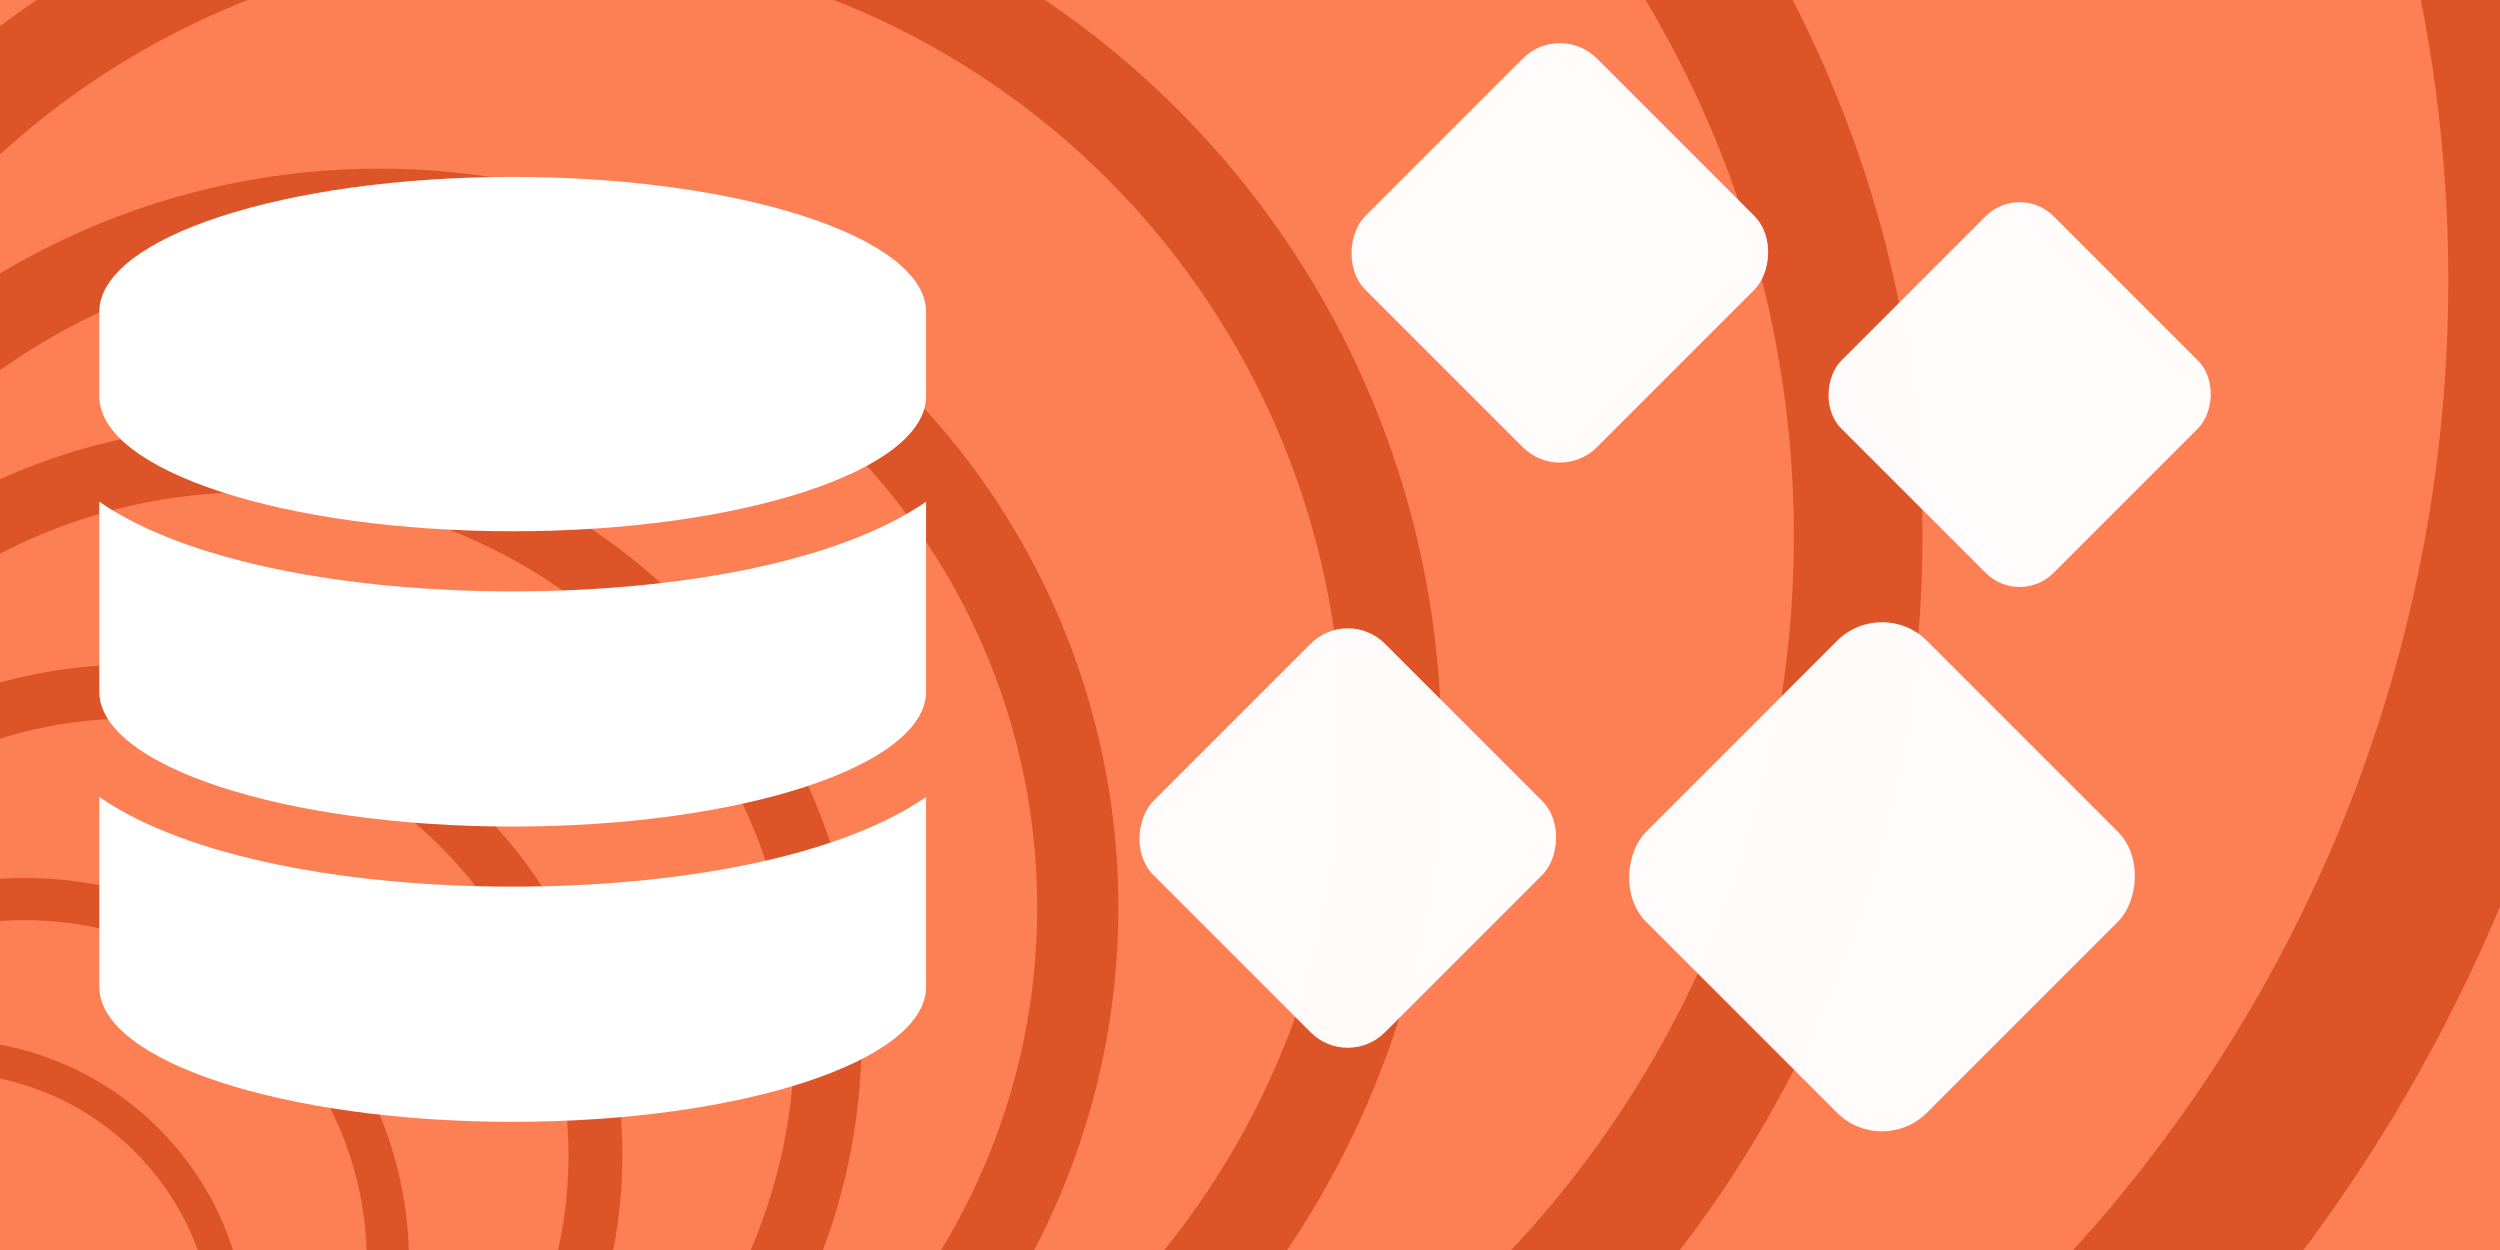 <?xml version="1.0" encoding="UTF-8" standalone="no"?>
<!-- Created with Inkscape (http://www.inkscape.org/) -->

<svg
   width="600"
   height="300"
   viewBox="0 0 158.75 79.375"
   version="1.1"
   id="svg1"
   xmlns:xlink="http://www.w3.org/1999/xlink"
   xmlns="http://www.w3.org/2000/svg"
   xmlns:svg="http://www.w3.org/2000/svg">
  <rect x="0" y="0" width="158.75" height="79.375" fill="#333333" stroke="none"/>
  <defs
     id="defs1">
    <linearGradient
       id="swatch14">
      <stop
         style="stop-color:#17ee00;stop-opacity:1;"
         offset="0"
         id="stop14" />
    </linearGradient>
    <linearGradient
       id="linearGradient4">
      <stop
         style="stop-color:#fd7f54;stop-opacity:1;"
         offset="0"
         id="stop4" />
      <stop
         style="stop-color:#fd7f54;stop-opacity:1;"
         offset="1"
         id="stop5" />
    </linearGradient>
    <linearGradient
       xlink:href="#linearGradient4"
       id="linearGradient5"
       x1="-4.944"
       y1="41.199"
       x2="162.233"
       y2="41.199"
       gradientUnits="userSpaceOnUse" />
  </defs>
  <g
     id="layer1">
    <rect
       style="fill:url(#linearGradient5);fill-opacity:1;stroke-width:0.265"
       id="rect1"
       width="167.177"
       height="90.821"
       x="-4.944"
       y="-4.211"
       ry="1.028" />
    <circle
       style="fill:#e55c2d;fill-opacity:0;stroke:#d64e21;stroke-width:2.117;stroke-dasharray:none;stroke-opacity:0.855"
       id="path5"
       cx="-3.56"
       cy="85.283"
       r="18.219" />
    <circle
       style="fill:#e55c2d;fill-opacity:0;stroke:#d64e21;stroke-width:2.68;stroke-dasharray:none;stroke-opacity:0.855"
       id="circle5"
       cx="1.567"
       cy="80.156"
       r="23.065" />
    <circle
       style="fill:#e55c2d;fill-opacity:0;stroke:#d64e21;stroke-width:3.424;stroke-dasharray:none;stroke-opacity:0.855"
       id="circle6"
       cx="8.342"
       cy="73.381"
       r="29.468" />
    <circle
       style="fill:#e55c2d;fill-opacity:0;stroke:#d64e21;stroke-width:4.258;stroke-dasharray:none;stroke-opacity:0.855"
       id="circle7"
       cx="15.941"
       cy="65.782"
       r="36.649" />
    <circle
       style="fill:#e55c2d;fill-opacity:0;stroke:#d64e21;stroke-width:5.153;stroke-dasharray:none;stroke-opacity:0.855"
       id="circle8"
       cx="24.089"
       cy="57.634"
       r="44.35" />
    <circle
       style="fill:#e55c2d;fill-opacity:0;stroke:#d64e21;stroke-width:6.278;stroke-dasharray:none;stroke-opacity:0.855"
       id="circle9"
       cx="34.343"
       cy="47.38"
       r="54.041" />
    <circle
       style="fill:#e55c2d;fill-opacity:0;stroke:#d64e21;stroke-width:8.169;stroke-dasharray:none;stroke-opacity:0.855"
       id="circle10"
       cx="47.679"
       cy="34.044"
       r="70.316" />
    <circle
       style="fill:#e55c2d;fill-opacity:0;stroke:#d64e21;stroke-width:11.29;stroke-dasharray:none;stroke-opacity:0.855"
       id="circle11"
       cx="63.933"
       cy="17.79"
       r="97.18" />
    <path
       d="m 58.805,19.806 v 5.357 c 0,4.721 -11.758,8.572 -26.25,8.572 -14.492,0 -26.25,-3.85 -26.25,-8.572 v -5.357 c 0,-4.721 11.758,-8.572 26.25,-8.572 14.492,0 26.25,3.85 26.25,8.572 z m 0,12.054 v 12.054 c 0,4.721 -11.758,8.572 -26.25,8.572 -14.492,0 -26.25,-3.85 -26.25,-8.572 v -12.054 c 5.64,3.884 15.962,5.692 26.25,5.692 10.288,0 20.61,-1.808 26.25,-5.692 z m 0,18.75 v 12.054 c 0,4.721 -11.758,8.572 -26.25,8.572 -14.492,0 -26.25,-3.85 -26.25,-8.572 V 50.61 c 5.64,3.884 15.962,5.692 26.25,5.692 10.288,0 20.61,-1.808 26.25,-5.692 z"
       id="path1"
       style="fill:#ffffff;stroke-width:0.117" />
    <rect
       style="fill:#ffffff;fill-opacity:0.973;fill-rule:evenodd;stroke:none;stroke-width:1.603;stroke-dasharray:none;stroke-opacity:0.855"
       id="rect14"
       width="20.783"
       height="20.783"
       x="71"
       y="-69.077"
       ry="3.327"
       transform="rotate(45)" />
    <rect
       style="fill:#ffffff;fill-opacity:0.973;fill-rule:evenodd;stroke:none;stroke-width:1.47;stroke-dasharray:none;stroke-opacity:0.855"
       id="rect15"
       width="19.066"
       height="19.066"
       x="98.867"
       y="-82.501"
       ry="3.052"
       transform="rotate(45)" />
    <rect
       style="fill:#ffffff;fill-opacity:0.973;fill-rule:evenodd;stroke:none;stroke-width:1.603;stroke-dasharray:none;stroke-opacity:0.855"
       id="rect16"
       width="20.783"
       height="20.783"
       x="87.754"
       y="-33.28"
       ry="3.327"
       transform="rotate(45)" />
    <rect
       style="fill:#ffffff;fill-opacity:0.973;fill-rule:evenodd;stroke:none;stroke-width:1.945;stroke-dasharray:none;stroke-opacity:0.855"
       id="rect17"
       width="25.227"
       height="25.227"
       x="111.259"
       y="-57.749"
       ry="4.038"
       transform="rotate(45)" />
  </g>
</svg>
